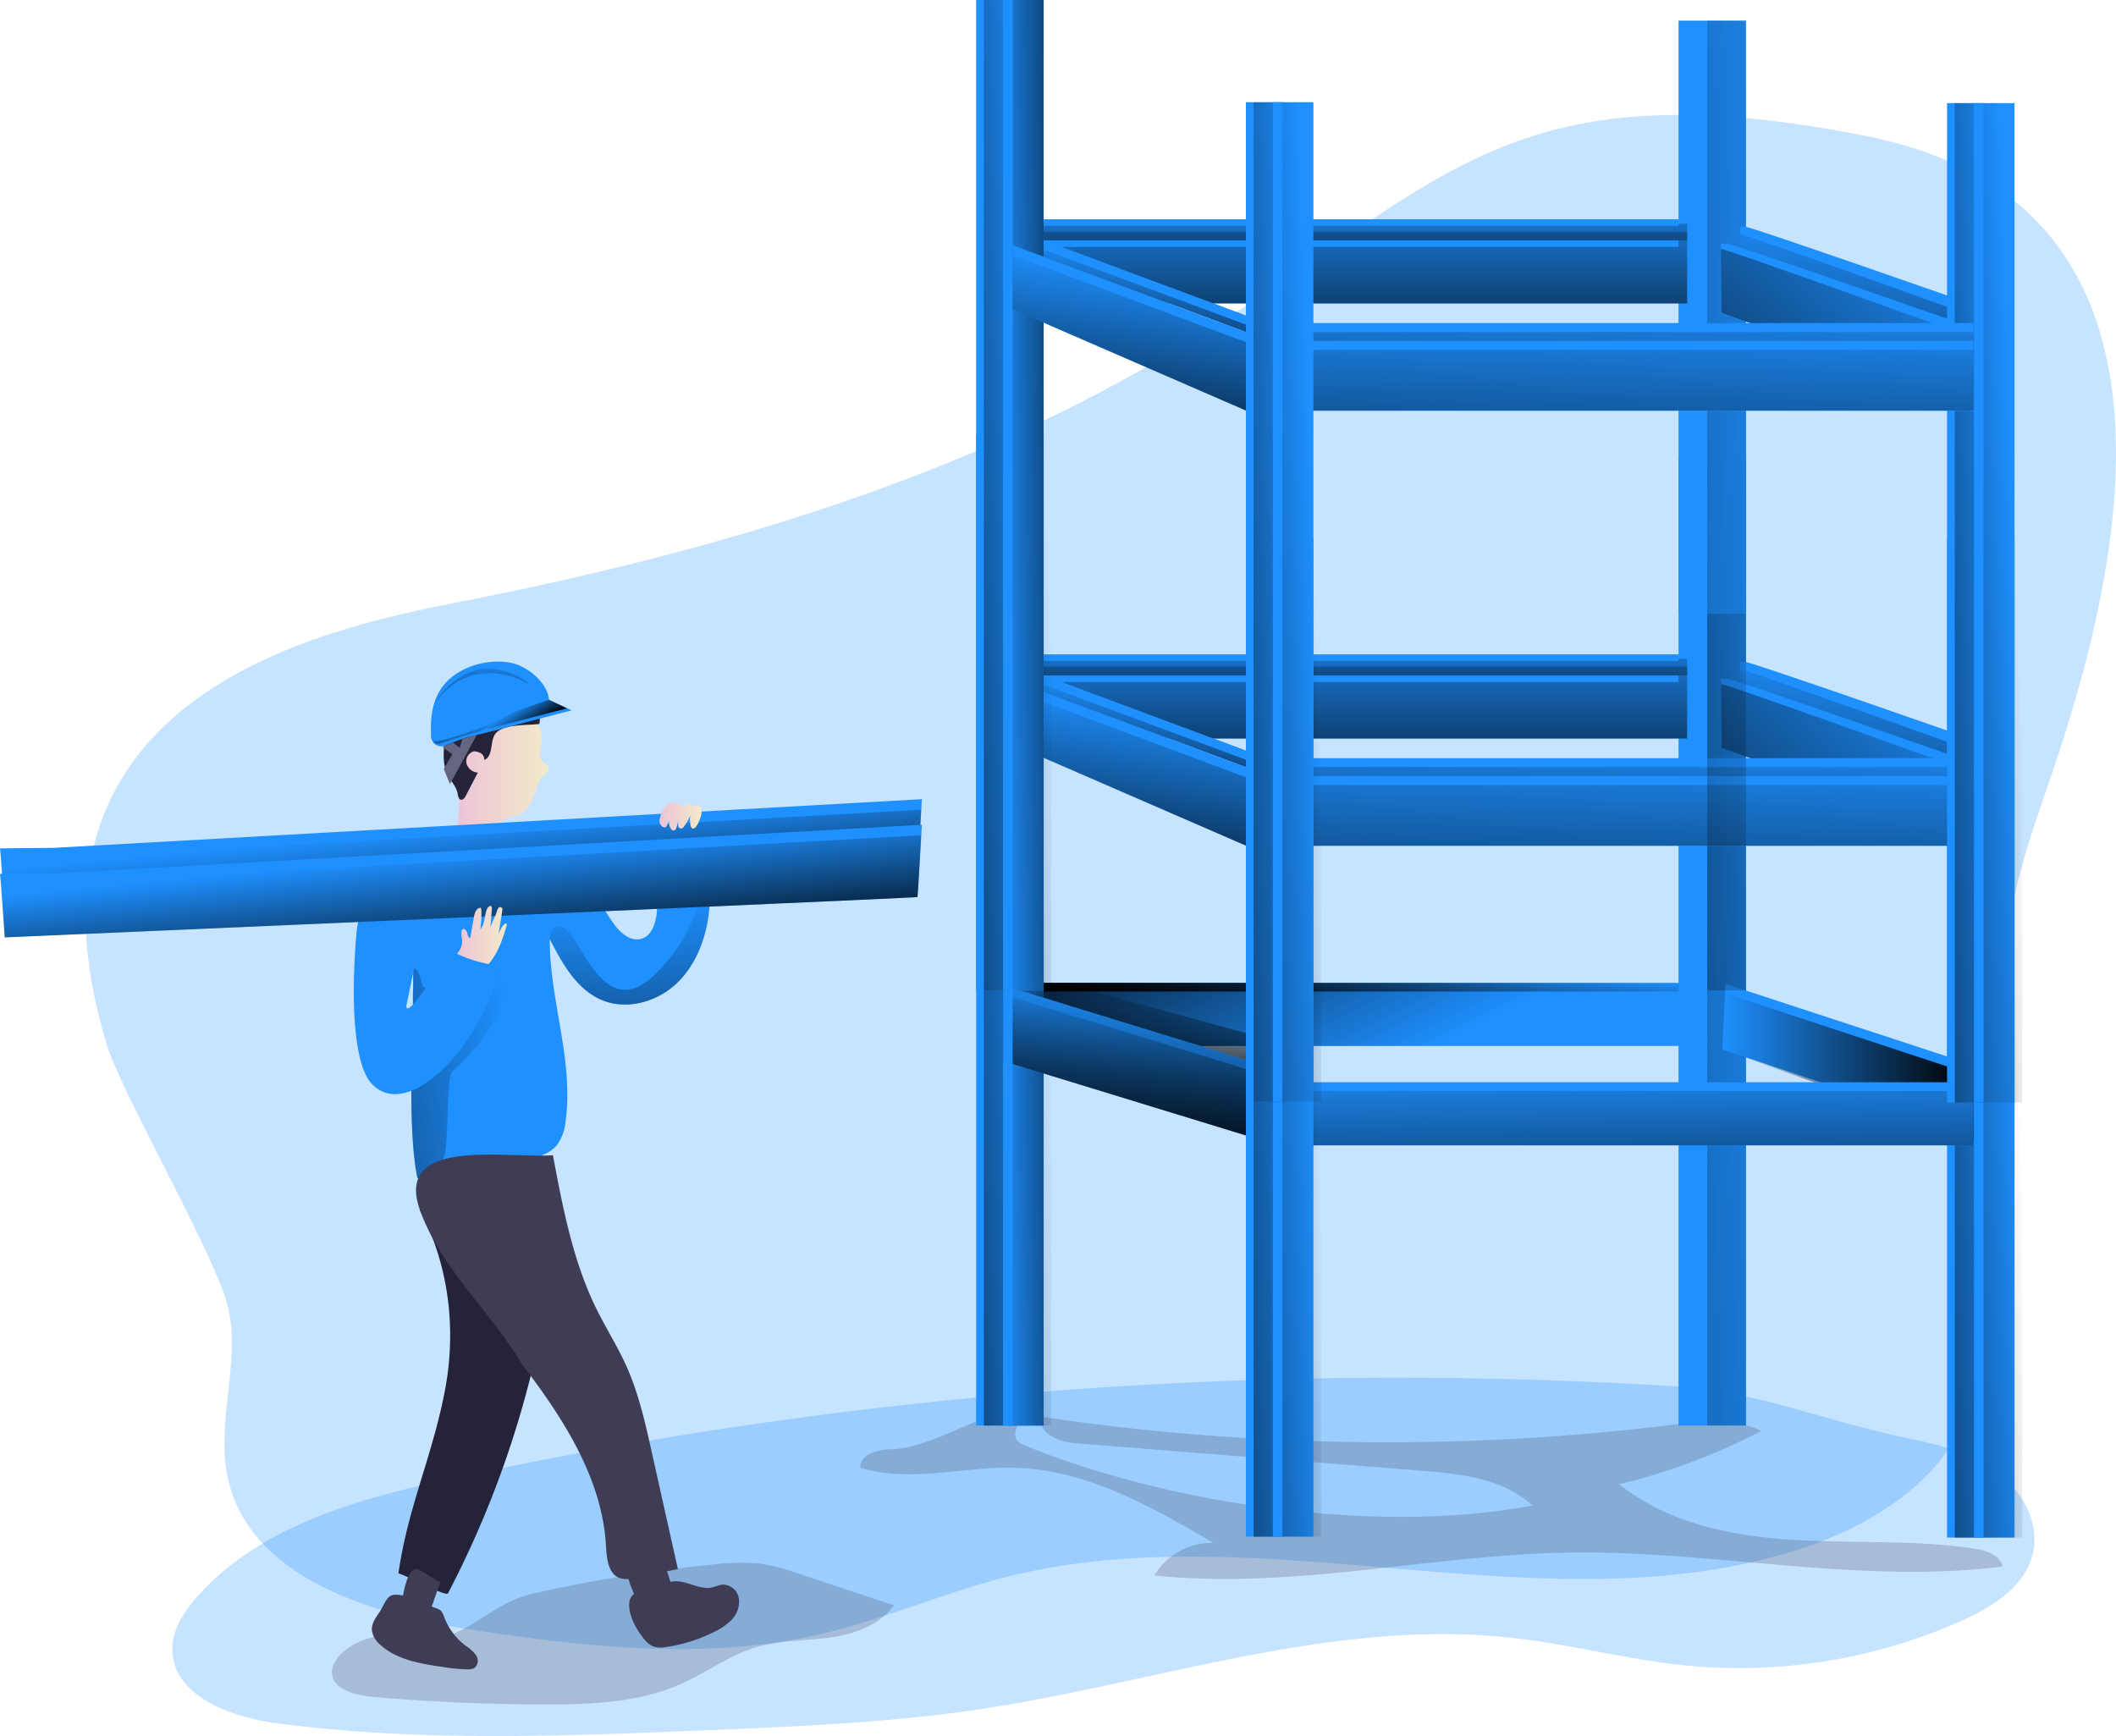 <svg id="Layer_1" data-name="Layer 1" xmlns="http://www.w3.org/2000/svg" xmlns:xlink="http://www.w3.org/1999/xlink" viewBox="0 0 555.97 456.08"><defs><linearGradient id="linear-gradient" x1="120.15" y1="271.06" x2="144.24" y2="271.06" gradientUnits="userSpaceOnUse"><stop offset="0" stop-color="#ecc4d7"/><stop offset="0.42" stop-color="#efd4d1"/><stop offset="1" stop-color="#f2eac9"/></linearGradient><linearGradient id="linear-gradient-2" x1="135.11" y1="186.01" x2="139.13" y2="192.35" gradientUnits="userSpaceOnUse"><stop offset="0" stop-opacity="0"/><stop offset="0.97"/></linearGradient><linearGradient id="linear-gradient-3" x1="126.45" y1="234.44" x2="127.26" y2="284.33" xlink:href="#linear-gradient-2"/><linearGradient id="linear-gradient-4" x1="121.47" y1="252.01" x2="121.93" y2="280.17" xlink:href="#linear-gradient-2"/><linearGradient id="linear-gradient-5" x1="478.24" y1="246.33" x2="336.36" y2="251.06" xlink:href="#linear-gradient-2"/><linearGradient id="linear-gradient-6" x1="492.1" y1="234.83" x2="486.67" y2="331.18" xlink:href="#linear-gradient-2"/><linearGradient id="linear-gradient-7" x1="510.78" y1="237.4" x2="425.83" y2="333.38" xlink:href="#linear-gradient-2"/><linearGradient id="linear-gradient-8" x1="530.02" y1="272.43" x2="482.46" y2="274.18" xlink:href="#linear-gradient-2"/><linearGradient id="linear-gradient-9" x1="452.63" y1="280.2" x2="518.49" y2="280.2" xlink:href="#linear-gradient-2"/><linearGradient id="linear-gradient-10" x1="274.89" y1="244.16" x2="227.48" y2="245.91" xlink:href="#linear-gradient-2"/><linearGradient id="linear-gradient-11" x1="363.35" y1="282.18" x2="323.35" y2="204.08" xlink:href="#linear-gradient-2"/><linearGradient id="linear-gradient-12" x1="358.16" y1="251.58" x2="356.91" y2="267.16" xlink:href="#linear-gradient-2"/><linearGradient id="linear-gradient-13" x1="355.33" y1="161.97" x2="355.33" y2="214.36" xlink:href="#linear-gradient-2"/><linearGradient id="linear-gradient-14" x1="355.33" y1="162.49" x2="355.33" y2="222.17" xlink:href="#linear-gradient-2"/><linearGradient id="linear-gradient-15" x1="302.02" y1="182.14" x2="296.65" y2="214.13" xlink:href="#linear-gradient-2"/><linearGradient id="linear-gradient-16" x1="261.79" y1="244.52" x2="290.27" y2="244.2" xlink:href="#linear-gradient-2"/><linearGradient id="linear-gradient-17" x1="430.35" y1="277.49" x2="431.06" y2="340.63" xlink:href="#linear-gradient-2"/><linearGradient id="linear-gradient-18" x1="135.24" y1="343.37" x2="34.35" y2="358.4" xlink:href="#linear-gradient-2"/><linearGradient id="linear-gradient-19" x1="123.96" y1="293.66" x2="135.74" y2="347.27" xlink:href="#linear-gradient-2"/><linearGradient id="linear-gradient-20" x1="120.77" y1="282.77" x2="124.09" y2="317.01" xlink:href="#linear-gradient-2"/><linearGradient id="linear-gradient-21" x1="120.77" y1="289.48" x2="124.09" y2="323.72" xlink:href="#linear-gradient-2"/><linearGradient id="linear-gradient-22" x1="304.31" y1="257.73" x2="299.07" y2="322.99" xlink:href="#linear-gradient-2"/><linearGradient id="linear-gradient-23" x1="304.19" y1="260.39" x2="299.28" y2="321.49" xlink:href="#linear-gradient-2"/><linearGradient id="linear-gradient-24" x1="431.09" y1="188.82" x2="428.89" y2="266.95" xlink:href="#linear-gradient-2"/><linearGradient id="linear-gradient-25" x1="431.15" y1="192.29" x2="428.69" y2="279.71" xlink:href="#linear-gradient-2"/><linearGradient id="linear-gradient-26" x1="120.05" y1="311.35" x2="133.14" y2="311.35" xlink:href="#linear-gradient"/><linearGradient id="linear-gradient-27" x1="296.3" y1="258.21" x2="294.08" y2="285.91" xlink:href="#linear-gradient-2"/><linearGradient id="linear-gradient-28" x1="345.79" y1="272.18" x2="298.23" y2="273.93" xlink:href="#linear-gradient-2"/><linearGradient id="linear-gradient-29" x1="299.23" y1="183.88" x2="290.94" y2="242.71" xlink:href="#linear-gradient-2"/><linearGradient id="linear-gradient-30" x1="478.24" y1="132.01" x2="336.36" y2="136.74" xlink:href="#linear-gradient-2"/><linearGradient id="linear-gradient-31" x1="492.1" y1="120.51" x2="486.67" y2="216.86" xlink:href="#linear-gradient-2"/><linearGradient id="linear-gradient-32" x1="510.78" y1="123.07" x2="425.83" y2="219.06" xlink:href="#linear-gradient-2"/><linearGradient id="linear-gradient-33" x1="530.02" y1="158.11" x2="482.46" y2="159.86" xlink:href="#linear-gradient-2"/><linearGradient id="linear-gradient-34" x1="274.89" y1="129.84" x2="227.48" y2="131.59" xlink:href="#linear-gradient-2"/><linearGradient id="linear-gradient-35" x1="355.33" y1="47.65" x2="355.33" y2="100.04" xlink:href="#linear-gradient-2"/><linearGradient id="linear-gradient-36" x1="355.33" y1="48.17" x2="355.33" y2="107.84" xlink:href="#linear-gradient-2"/><linearGradient id="linear-gradient-37" x1="302.02" y1="67.82" x2="296.65" y2="99.81" xlink:href="#linear-gradient-2"/><linearGradient id="linear-gradient-38" x1="261.79" y1="130.2" x2="290.27" y2="129.88" xlink:href="#linear-gradient-2"/><linearGradient id="linear-gradient-39" x1="431.09" y1="74.49" x2="428.89" y2="152.63" xlink:href="#linear-gradient-2"/><linearGradient id="linear-gradient-40" x1="431.15" y1="77.97" x2="428.69" y2="165.39" xlink:href="#linear-gradient-2"/><linearGradient id="linear-gradient-41" x1="345.79" y1="157.86" x2="298.23" y2="159.61" xlink:href="#linear-gradient-2"/><linearGradient id="linear-gradient-42" x1="299.23" y1="69.56" x2="290.94" y2="128.39" xlink:href="#linear-gradient-2"/><linearGradient id="linear-gradient-43" x1="173.3" y1="280.27" x2="184.38" y2="280.27" xlink:href="#linear-gradient"/><linearGradient id="linear-gradient-44" x1="165.32" y1="301.51" x2="169.59" y2="387.82" gradientUnits="userSpaceOnUse"><stop offset="0" stop-opacity="0"/><stop offset="0.49" stop-opacity="0.49"/><stop offset="0.97"/></linearGradient></defs><title>46. Under Contructions</title><path d="M120.78,223.85C82.55,231.31.21,249.55,28.17,340.52c3.9,12.71,29.08,56.14,31.87,69.14,3.11,14.52-3.35,29.83-.19,44.34,5.68,26.09,37.25,35.79,63.64,39.84,30.53,4.68,62,8.21,92.05,1.22,16.57-3.85,32.28-10.8,48.77-15C332,463,405.71,494,472.23,472.93c19.69-6.22,39.37-18.64,45.58-38.34,4-12.83,1.73-26.67,1.66-40.13-.2-34.19,4.23-79.64,15.08-112.06s60.83-160-44-180.9C338.25,71.13,386.4,172,120.78,223.85Z" transform="translate(0 -65.71)" fill="#1e90ff" opacity="0.25"/><path d="M118.88,454.16c-24.49,5.29-50.38,12.28-67,31-3.43,3.85-6.51,8.47-6.59,13.62-.21,12.26,14.94,18,27.1,19.65,37.54,5,75.6,3.43,113.44,1.88,23.94-1,47.94-2,71.63-5.51C304,507.79,350.16,490.9,397,496c15.42,1.68,30.51,5.74,45.94,7.29a143.24,143.24,0,0,0,72.58-11.8c8-3.6,16.45-8.88,18.55-17.42s-3.06-17.26-10.16-22.21-15.84-6.84-24.31-8.63c-20.4-4.29-38-11.91-58.89-13.23q-39.64-2.49-79.42-2.3A1177.37,1177.37,0,0,0,204.36,439Q161.35,445,118.88,454.16Z" transform="translate(0 -65.71)" fill="#1e90ff" opacity="0.25"/><g opacity="0.24"><path d="M97.88,511.53c14.67,1.34,29.4,1.91,44.12,2,12.74.06,25.89-.33,37.48-5.62,6.35-2.9,12.08-7.22,18.75-9.28,6.28-1.94,13-1.77,19.49-2.64s13.35-3.15,17.16-8.5L210,479.22a56.47,56.47,0,0,0-9.7-2.6,53.36,53.36,0,0,0-12.69.13,378.39,378.39,0,0,0-47.45,7.64c-8.76,2-13.31,7.2-20.91,10.54-6.12,2.69-9.79.57-16,.4C88.8,494.94,78.49,509.76,97.88,511.53Z" transform="translate(0 -65.71)" fill="#3f3d56"/><path d="M234.55,446.46c-3.66.06-8.58,1.2-8.53,4.86,13.2,4.09,27.41-.43,41.23.06,18.58.66,35.5,10.31,51.56,19.7a17.51,17.51,0,0,0-15.48,8.56c36.19,3.82,72.44-5.41,108.82-6,38.08-.58,76.23,8.36,114,3.67-.66-3.07-4.36-4.24-7.46-4.71-15.89-2.4-32.08-1.31-48.11-2.34s-32.63-4.51-45.13-14.6a159.47,159.47,0,0,0,37.32-14c-7.5-3.53-16.25-2.45-24.48-1.46A616.6,616.6,0,0,1,274,438c-1.88,3.75,3.85,6.54,8,6.87l91.2,7.24c10.45.83,21.75,2,29.43,9.15C362.3,469,306.88,461,268.89,445.32c-6.24-2.58,3.9-9.85-2.83-9.14C258.25,437,243.94,446.29,234.55,446.46Z" transform="translate(0 -65.71)" fill="#3f3d56"/></g><path d="M140.58,254.84a8.11,8.11,0,0,1,1.7,5.81c-.1.91-.34,1.81-.39,2.72a3.34,3.34,0,0,0,.81,2.54c.54.52,1.39.85,1.52,1.58.19,1-1.05,1.59-1.78,2.31a6.41,6.41,0,0,0-1.3,2.76,20.69,20.69,0,0,1-1.84,4.24,6.59,6.59,0,0,1-3.24,3.18c-1,.36-2.22.27-3.17.82-2.24,1.29-1.71,5-3.79,6.59a4.35,4.35,0,0,1-2,.72,8.74,8.74,0,0,1-4.84-.65,3.72,3.72,0,0,1-1.7-1.32,4.46,4.46,0,0,1-.41-2.61c.17-3,.58-6.06.48-9.09-.05-1.62-.24-3.24-.22-4.86a16.44,16.44,0,0,1,6-12.55A14.06,14.06,0,0,1,140,254.87l-.89-1" transform="translate(0 -65.71)" fill="url(#linear-gradient)"/><path d="M124.56,263.09a2.74,2.74,0,0,0-2,3.18,3.25,3.25,0,0,0,3,2.42l-3.19,6.13c-.27.52-.72,1.14-1.29,1s-.71-.92-.82-1.53c-.34-1.93-1.86-3.41-2.72-5.17-1.26-2.57-1-5.59-.78-8.44.23-2.54.49-5.2,1.87-7.35a12.77,12.77,0,0,1,2.95-3,13.91,13.91,0,0,1,6.67-3.11,16.07,16.07,0,0,1,6.14.76,13.68,13.68,0,0,1,5.46,2.53,5.31,5.31,0,0,1,1.84,5.41c-3,.4-8.83,0-11.18,2.19-2,1.89-.64,6-3.23,7.29C127.18,263.67,126,263.31,124.56,263.09Z" transform="translate(0 -65.71)" fill="#25233a"/><path d="M150.17,252.36c-.92-.55-5-2.26-5.93-2.81-.18-3.24-3.67-7.47-8.46-9.26C132.2,239,124.84,239,119,243.38c-6.63,5-5.7,13.38-5.77,15.57a2.79,2.79,0,0,0,3.9,2.63,49.16,49.16,0,0,1,5.44-2.08l8-2C136.22,256,144.5,253.82,150.17,252.36Z" transform="translate(0 -65.71)" fill="#1e90ff"/><polygon points="148.95 186.12 125.3 192.24 133.1 188.09 135.24 186.96 138.86 185.7 142.93 184.3 144.24 183.84 148.95 186.12" fill="url(#linear-gradient-2)"/><polygon points="125.3 193.03 118.23 206.03 116.61 202.07 118.84 198.16 116.26 196.3 119 195.06 120.78 196.48 121.51 194.13 125.3 193.03" fill="#65657f"/><path d="M114.22,261.14s1.12.29,4-1a46.06,46.06,0,0,1,7.12-2.22l9.94-5.28s-12.64-6.36-20.1.85C115.14,253.51,112.24,257.5,114.22,261.14Z" transform="translate(0 -65.71)" fill="#1e90ff"/><path d="M114.07,250.66s5.41-9.29,14.08-9.26a17.24,17.24,0,0,1,11.13,4.19S124.38,236.22,114.07,250.66Z" transform="translate(0 -65.71)" fill="url(#linear-gradient-3)"/><path d="M113.87,260.35s.1,1.43,2.49.5,9.59-3,9.59-3l3.33-2S115.19,261.26,113.87,260.35Z" transform="translate(0 -65.71)" fill="url(#linear-gradient-4)"/><path d="M117.71,484.34A260.13,260.13,0,0,0,146.5,383.66c.24-3.2.37-6.64-1.32-9.37-3.23-5.24-10.83-4.93-16.91-4-2.76.44-5.88,1.13-7.26,3.55-1,1.79-11.53,8.27-10.57,10.09,7,13.21,9.84,30.15,6.34,47.76-3.44,17.33-9.62,30.14-12.1,47.44C106.09,479.25,117.17,485.36,117.71,484.34Z" transform="translate(0 -65.71)" fill="#25233a"/><rect x="441.03" y="119.74" width="17.73" height="254.81" fill="#1e90ff"/><rect x="448.56" y="119.74" width="10.2" height="254.81" fill="url(#linear-gradient-5)"/><path d="M458.76,239.69c0-.56,63.72,21.77,63.72,21.77L524,283.35l-66.65-24.12-.17-19.55Z" transform="translate(0 -65.71)" fill="#1e90ff"/><path d="M457.17,241.57c0-.56,65.31,22.95,65.31,22.95L524,282.43l-66.65-24.12Z" transform="translate(0 -65.71)" fill="url(#linear-gradient-6)"/><path d="M453.77,244.05c0-.56,63.71,21.77,63.71,21.77L519,286.31l-66.65-24.12L452.15,244Z" transform="translate(0 -65.71)" fill="#1e90ff"/><path d="M452.18,245.45c0-.56,65.3,22.95,65.3,22.95L519,286.31l-66.65-24.12Z" transform="translate(0 -65.71)" fill="url(#linear-gradient-7)"/><rect x="511.58" y="141.41" width="17.73" height="262.58" fill="#1e90ff"/><rect x="513.61" y="141.41" width="17.73" height="262.58" fill="url(#linear-gradient-8)"/><rect x="518.66" y="141.41" width="2.5" height="262.58" fill="#1e90ff"/><polygon points="518.8 279.94 518.8 283.23 518.49 297.84 452.63 275.76 452.52 275.72 453.37 258.5 518.8 279.94" fill="#1e90ff"/><polygon points="518.49 282.48 518.49 299.4 452.63 275.76 453.37 261 518.49 282.48" fill="url(#linear-gradient-9)"/><rect x="256.48" y="114.32" width="17.73" height="260.23" fill="#1e90ff"/><rect x="258.51" y="114.32" width="17.73" height="260.23" fill="url(#linear-gradient-10)"/><rect x="267.38" y="258.24" width="175.91" height="16.58" fill="#1e90ff"/><rect x="267.38" y="258.24" width="175.91" height="16.58" fill="url(#linear-gradient-11)"/><rect x="274.04" y="258.24" width="166.99" height="2.27" fill="url(#linear-gradient-12)"/><rect x="267.38" y="173.09" width="175.91" height="16.58" fill="#1e90ff"/><rect x="267.38" y="173.09" width="175.91" height="16.58" fill="url(#linear-gradient-13)"/><rect x="269.68" y="177.46" width="175.91" height="16.58" fill="#1e90ff"/><rect x="267.38" y="175.16" width="175.91" height="18.88" fill="url(#linear-gradient-14)"/><polygon points="327.36 197.25 274.21 177.46 274.21 181.78 327.36 201.56 327.36 197.25" fill="#1e90ff"/><polygon points="327.36 197.25 274.21 177.46 274.21 181.78 327.36 201.56 327.36 197.25" fill="url(#linear-gradient-15)"/><rect x="274.21" y="177.46" width="166.82" height="1.73" fill="#1e90ff"/><rect x="274.21" y="171.93" width="166.82" height="1.73" fill="#1e90ff"/><rect x="263.56" y="114.32" width="10.65" height="260.23" fill="#1e90ff"/><rect x="263.56" y="114.32" width="10.65" height="260.23" fill="url(#linear-gradient-16)"/><rect x="342.58" y="284.35" width="175.91" height="16.58" fill="#1e90ff"/><rect x="342.58" y="286.64" width="175.91" height="14.28" fill="url(#linear-gradient-17)"/><path d="M186.12,306.62c-1,6.78-3.79,13.5-8.92,18s-12.79,6.5-19.11,3.83c-6.61-2.79-10.38-9.66-13.64-16-.07,16.07,6.38,32,4.14,47.87a12.15,12.15,0,0,1-2.39,6.41c-1.72,2-4.38,2.83-6.91,3.53a151,151,0,0,1-27,4.77c-.88.07-1.75.15-2.63.2-1.06-5.24-1.5-12.07-1.58-20.39,0-.82,0-1.67,0-2.52,0-6.68.16-14.24.41-22.62,0-.61,0-1.22,0-1.83,0-.07,0-.13,0-.2s0-.22,0-.4c0-.47,0-1.2.06-2,0-.2,0-.41,0-.62s0-.42,0-.64c0-.4,0-.8,0-1.18,0-.22,0-.45,0-.66,0-1,0-1.76,0-1.76q.26-7.8.5-16.42c0-.74,0-1.47.05-2.22a29.19,29.19,0,0,1,.72-6.06,13.08,13.08,0,0,1,5.49-8.1h0a28.6,28.6,0,0,1,6.76-3.26C131.63,281,143,283,149.84,290.2a27,27,0,0,1,3.15,4.07c1.52,2.32,2.78,4.8,4.1,7.26A50.83,50.83,0,0,0,161.7,309c1.58,2,3.88,3.91,6.37,3.47,3.58-.64,4.56-5.24,4.6-8.85a132.3,132.3,0,0,0-1-17.91,53.83,53.83,0,0,1,13.71.5,108.19,108.19,0,0,1,1.13,11.06A51.81,51.81,0,0,1,186.12,306.62Z" transform="translate(0 -65.71)" fill="#1e90ff"/><path d="M128.82,335.67c-2.68,4.37-6.33,8.06-10,11.6-1.73,1.65-.72,21.55-2.51,23.15-.65.58-2.24,2.54-4,4.6-.88.07-1.75.15-2.63.2-1.06-5.24-1.5-12.07-1.58-20.39,0-.82,0-1.67,0-2.52,0-6.68.16-14.24.41-22.62,0-.61,0-1.22,0-1.83,0-.07,0-.13,0-.2s0-.22,0-.4c0-.47,0-1.2.06-2,0-.2,0-.41,0-.62s0-.42,0-.64c0-.4,0-.8,0-1.18,0-.22,0-.45,0-.66,0-1,0-1.76,0-1.76,1.25-1.09,2.16,3.48,2.39,4.08a1.74,1.74,0,0,0,.33.54,1,1,0,0,0,.72.21,4.74,4.74,0,0,0,3-1.78q2.94-2.94,5.59-6.14l11.82,3.76C133.19,326.15,131.51,331.3,128.82,335.67Z" transform="translate(0 -65.71)" fill="url(#linear-gradient-18)"/><path d="M131,320.75c-3.47,14.24-13.8,28-22.91,31.56-3.73,1.45-7.25,1.2-10-1.43-5-4.47-6-21-4.47-39.52A26.9,26.9,0,0,1,95,304.65a25.06,25.06,0,0,1,4.75-8.06,32.6,32.6,0,0,1,15.86-9.42l-.09.4-1.62,7.88-1.71,8.28-3.43,16.65-2,9.59c0,1.09.67.8,1.69-.28,2.85-3,8.53-12.17,10.93-14.08a1.54,1.54,0,0,0,.2-.18Z" transform="translate(0 -65.71)" fill="#1e90ff"/><path d="M157.09,301.53c-.33.07-.68.11-1,.16-7.34.87-14.75.58-22.13.74s-14.52.76-21.78,1.3l-2.93.23c-4.74.32-9.5.6-14.26.69a25.06,25.06,0,0,1,4.75-8.06,14.17,14.17,0,0,1,2.13-.32c2.72-.22,5.43-.42,8.15-.59,1.29-.09,2.58-.16,3.87-.23,8.64-.5,17.27-.81,25.9-1.12,4.4-.15,8.8-.3,13.19-.06h0C154.51,296.59,155.77,299.07,157.09,301.53Z" transform="translate(0 -65.71)" fill="url(#linear-gradient-19)"/><path d="M137.23,424.28c10.82,14.12,21.05,30,22,47.72.18,3.19.54,7.15,3.52,8.31a7.71,7.71,0,0,0,4.36-.07l11-2.27-6.85-30.67c-1.72-7.74-3.47-15.55-6.73-22.78-2.29-5.07-5.29-9.79-7.76-14.79-6.23-12.62-8.89-26.65-11.49-40.49-12.87.84-42.1-4.89-34.82,14.73C116.24,399.63,129,410.27,137.23,424.28Z" transform="translate(0 -65.71)" fill="#3f3d56"/><path d="M166.56,484.49a5.48,5.48,0,0,0,1,1.95,3.93,3.93,0,0,0,3.64,1,11.64,11.64,0,0,0,3.6-1.57,3.81,3.81,0,0,0,1.53-1.3,3.93,3.93,0,0,0-.1-3l-1.81-5.73a1.21,1.21,0,0,0-.56-.84,1.28,1.28,0,0,0-1.1.31c-2,1.33-5,1.5-6.84,2.82S165.85,482.5,166.56,484.49Z" transform="translate(0 -65.71)" fill="#3f3d56"/><path d="M105.45,487.2a18.86,18.86,0,0,0,5.87,2.56,1.64,1.64,0,0,0,1,0c.48-.17.7-.71.86-1.19l2.59-7.42c-.31.9-5.55-3.64-6.79-3.18C106.67,478.88,105.9,485.11,105.45,487.2Z" transform="translate(0 -65.71)" fill="#3f3d56"/><path d="M173.93,481.9a13.09,13.09,0,0,1,3.48-.73c3.33-.08,6.51,2.37,9.75,1.61a23.26,23.26,0,0,1,2.56-.73,4.3,4.3,0,0,1,4.39,3.51,6.7,6.7,0,0,1-1.81,5.66,16,16,0,0,1-5.07,3.45,40.9,40.9,0,0,1-12.37,3.8,6.49,6.49,0,0,1-3.25-.18,5.89,5.89,0,0,1-2.19-1.72c-2.08-2.38-4.44-6.56-4.07-9.88C165.74,483.18,171.14,482.76,173.93,481.9Z" transform="translate(0 -65.71)" fill="#3f3d56"/><path d="M114.48,488.21a3.87,3.87,0,0,1,1.3.65,4.2,4.2,0,0,1,.92,1.7,17.1,17.1,0,0,0,5.62,7.54,10.19,10.19,0,0,1,2.74,2.48,2.52,2.52,0,0,1-.36,3.34,3.32,3.32,0,0,1-1.89.4,46.93,46.93,0,0,1-6.47-.63c-5.81-.84-12-1.85-16.36-5.78a6.12,6.12,0,0,1-2.26-3.76c-.18-1.9,1-3.4,2-4.88.72-1.08,1.65-3.49,2.78-4.2C105.05,483.5,111.87,487.31,114.48,488.21Z" transform="translate(0 -65.71)" fill="#3f3d56"/><path d="M242.22,275.69s-.07,1.09-.16,2.76c-.3,5.22-.93,16.06-1,16.25S1.25,305.32,1.25,305.32l-1-14L0,288.61l14-.13Z" transform="translate(0 -65.71)" fill="#1e90ff"/><path d="M242.06,278.45c-.3,5.22-.93,16.06-1,16.25S1.25,305.32,1.25,305.32l-1-14L14,291.21Z" transform="translate(0 -65.71)" fill="url(#linear-gradient-20)"/><path d="M242.22,282.4s-.07,1.09-.16,2.76c-.3,5.23-.93,16.07-1,16.25S1.25,312,1.25,312l-1-14L0,295.32l14-.13Z" transform="translate(0 -65.71)" fill="#1e90ff"/><path d="M242.06,285.16c-.3,5.23-.93,16.07-1,16.25S1.25,312,1.25,312l-1-14L14,297.93Z" transform="translate(0 -65.71)" fill="url(#linear-gradient-21)"/><polygon points="263.56 278.77 341.37 302.6 341.32 282.75 263.56 258.87 263.56 278.77" fill="#1e90ff"/><polygon points="341.37 302.6 341.36 302.6 263.56 278.78 263.56 258.87 341.32 282.75 341.37 302.6" fill="url(#linear-gradient-22)"/><polygon points="341.36 302.6 263.56 278.78 263.56 261.26 341.32 285.14 341.36 302.6" fill="url(#linear-gradient-23)"/><rect x="342.58" y="199.2" width="175.91" height="16.06" fill="#1e90ff"/><rect x="342.58" y="201.56" width="175.91" height="13.7" fill="url(#linear-gradient-24)"/><rect x="342.58" y="203.9" width="175.91" height="18.36" fill="#1e90ff"/><rect x="342.58" y="206.26" width="175.91" height="15.92" fill="url(#linear-gradient-25)"/><path d="M128.39,319c2.53-3.06,3.52-6.13,4.69-9.93.35-1.14-.76-1.19-2.07,1.93.33-2.21,1-5.78,1-6.63-1.17-1.08-1.43.89-1.76,1.69a34.5,34.5,0,0,0-1.39,3.25c.2-1.9.18-2.79.38-4.69,0-.35,0-.83-.35-.91-1.8.36-1.09,4.55-2.69,6.15.26-1.75.53-5.89,0-5.62-1,0-1.48,1.28-1.66,2.29l-1,5.67c-.56-.17-.67-.89-.81-1.46s-.75-1.2-1.22-.85a.84.84,0,0,0-.28.52,7.42,7.42,0,0,0,.16,2.14,4.77,4.77,0,0,1-1.32,3.76A34.3,34.3,0,0,0,128.39,319Z" transform="translate(0 -65.71)" fill="url(#linear-gradient-26)"/><polygon points="263.56 258.87 281.29 258.87 327.36 271.42 327.36 278.48 263.56 258.87" fill="url(#linear-gradient-27)"/><rect x="263.56" y="114.32" width="2.5" height="260.23" fill="#1e90ff"/><rect x="327.36" y="141.17" width="17.73" height="262.58" fill="#1e90ff"/><rect x="329.39" y="141.17" width="17.73" height="262.58" fill="url(#linear-gradient-28)"/><rect x="334.44" y="141.17" width="2.5" height="262.58" fill="#1e90ff"/><polygon points="266.06 178.74 327.36 201.56 327.36 222.18 266.06 195.56 266.06 178.74" fill="#1e90ff"/><polygon points="266.06 181.38 327.36 204.21 327.36 222.18 266.06 195.56 266.06 181.38" fill="url(#linear-gradient-29)"/><polygon points="274.21 177.46 327.36 197.25 327.36 199.61 274.21 179.88 274.21 177.46" fill="#1e90ff"/><rect x="441.03" y="5.42" width="17.73" height="155.82" fill="#1e90ff"/><rect x="448.56" y="5.42" width="10.2" height="254.81" fill="url(#linear-gradient-30)"/><path d="M458.76,125.36c0-.55,63.72,21.78,63.72,21.78L524,169l-66.65-24.12-.17-19.56Z" transform="translate(0 -65.71)" fill="#1e90ff"/><path d="M457.17,127.24c0-.55,65.31,23,65.31,23L524,168.11,457.32,144Z" transform="translate(0 -65.71)" fill="url(#linear-gradient-31)"/><path d="M453.77,129.73c0-.56,63.71,21.77,63.71,21.77L519,172l-66.65-24.12-.17-18.15Z" transform="translate(0 -65.71)" fill="#1e90ff"/><path d="M452.18,131.13c0-.56,65.3,23,65.3,23L519,172l-66.65-24.12Z" transform="translate(0 -65.71)" fill="url(#linear-gradient-32)"/><rect x="511.58" y="27.09" width="17.73" height="262.58" fill="#1e90ff"/><rect x="513.61" y="27.09" width="17.73" height="262.58" fill="url(#linear-gradient-33)"/><rect x="518.66" y="27.09" width="2.5" height="262.58" fill="#1e90ff"/><rect x="256.48" width="17.73" height="260.23" fill="#1e90ff"/><rect x="258.51" width="17.73" height="260.23" fill="url(#linear-gradient-34)"/><rect x="267.38" y="58.77" width="175.91" height="16.58" fill="#1e90ff"/><rect x="267.38" y="58.77" width="175.91" height="16.58" fill="url(#linear-gradient-35)"/><rect x="269.68" y="63.14" width="175.91" height="16.58" fill="#1e90ff"/><rect x="267.38" y="60.84" width="175.91" height="18.88" fill="url(#linear-gradient-36)"/><polygon points="327.36 82.93 274.21 63.14 274.21 67.45 327.36 87.24 327.36 82.93" fill="#1e90ff"/><polygon points="327.36 82.93 274.21 63.14 274.21 67.45 327.36 87.24 327.36 82.93" fill="url(#linear-gradient-37)"/><rect x="274.21" y="63.14" width="166.82" height="1.73" fill="#1e90ff"/><rect x="274.21" y="57.61" width="166.82" height="1.73" fill="#1e90ff"/><rect x="263.56" width="10.65" height="260.23" fill="#1e90ff"/><rect x="263.56" width="10.65" height="260.23" fill="url(#linear-gradient-38)"/><rect x="342.58" y="84.88" width="175.91" height="16.06" fill="#1e90ff"/><rect x="342.58" y="87.24" width="175.91" height="13.7" fill="url(#linear-gradient-39)"/><rect x="342.58" y="89.58" width="175.91" height="18.36" fill="#1e90ff"/><rect x="342.58" y="91.94" width="175.91" height="15.92" fill="url(#linear-gradient-40)"/><rect x="263.56" width="2.5" height="260.23" fill="#1e90ff"/><rect x="327.36" y="26.85" width="17.73" height="262.58" fill="#1e90ff"/><rect x="329.39" y="26.85" width="17.73" height="262.58" fill="url(#linear-gradient-41)"/><rect x="334.44" y="26.85" width="2.5" height="262.58" fill="#1e90ff"/><polygon points="266.06 64.42 327.36 87.24 327.36 107.86 266.06 81.24 266.06 64.42" fill="#1e90ff"/><polygon points="266.06 67.06 327.36 89.89 327.36 107.86 266.06 81.24 266.06 67.06" fill="url(#linear-gradient-42)"/><polygon points="274.21 63.14 327.36 82.93 327.36 85.28 274.21 65.55 274.21 63.14" fill="#1e90ff"/><path d="M174.93,277.45a6.84,6.84,0,0,0-1.19,2.17,4.53,4.53,0,0,0-.43,1.94,1.65,1.65,0,0,0,1.1,1.52.61.61,0,0,0,.51-.05.77.77,0,0,0,.24-.32,22.58,22.58,0,0,0,1.38-3.19,3.49,3.49,0,0,0-.43,3.67c.2.41.59.81,1,.71s.57-.54.68-.93c.26-.92.47-1.85.64-2.78a11.26,11.26,0,0,0-.27,1.82,2.06,2.06,0,0,0,.12.93.76.76,0,0,0,.75.47,1.1,1.1,0,0,0,.64-.49,13.65,13.65,0,0,0,1.75-3,6,6,0,0,0,.12,3,.75.75,0,0,0,.25.38c.41.31,1-.15,1.24-.59a9.39,9.39,0,0,0,1.16-2.7,3.31,3.31,0,0,0,.1-1.56,1.5,1.5,0,0,0-1-1.15,1,1,0,0,0-1.21.7c.09-.67-.66-1.21-1.33-1.14a2.58,2.58,0,0,0-1.63,1.09,1.31,1.31,0,0,0-1.21-1.2C176.74,276.64,175.89,276.38,174.93,277.45Z" transform="translate(0 -65.71)" fill="url(#linear-gradient-43)"/><path d="M186.12,306.62c-1,6.78-3.79,13.5-8.92,18s-12.79,6.5-19.11,3.83c-6.61-2.79-10.38-9.66-13.64-16,0,0,.39-5.67,4.5-2.29s10.2,23.87,22.79,11.9,12.64-24.74,12.64-24.74l2.15-.09A51.81,51.81,0,0,1,186.12,306.62Z" transform="translate(0 -65.71)" fill="url(#linear-gradient-44)"/></svg>